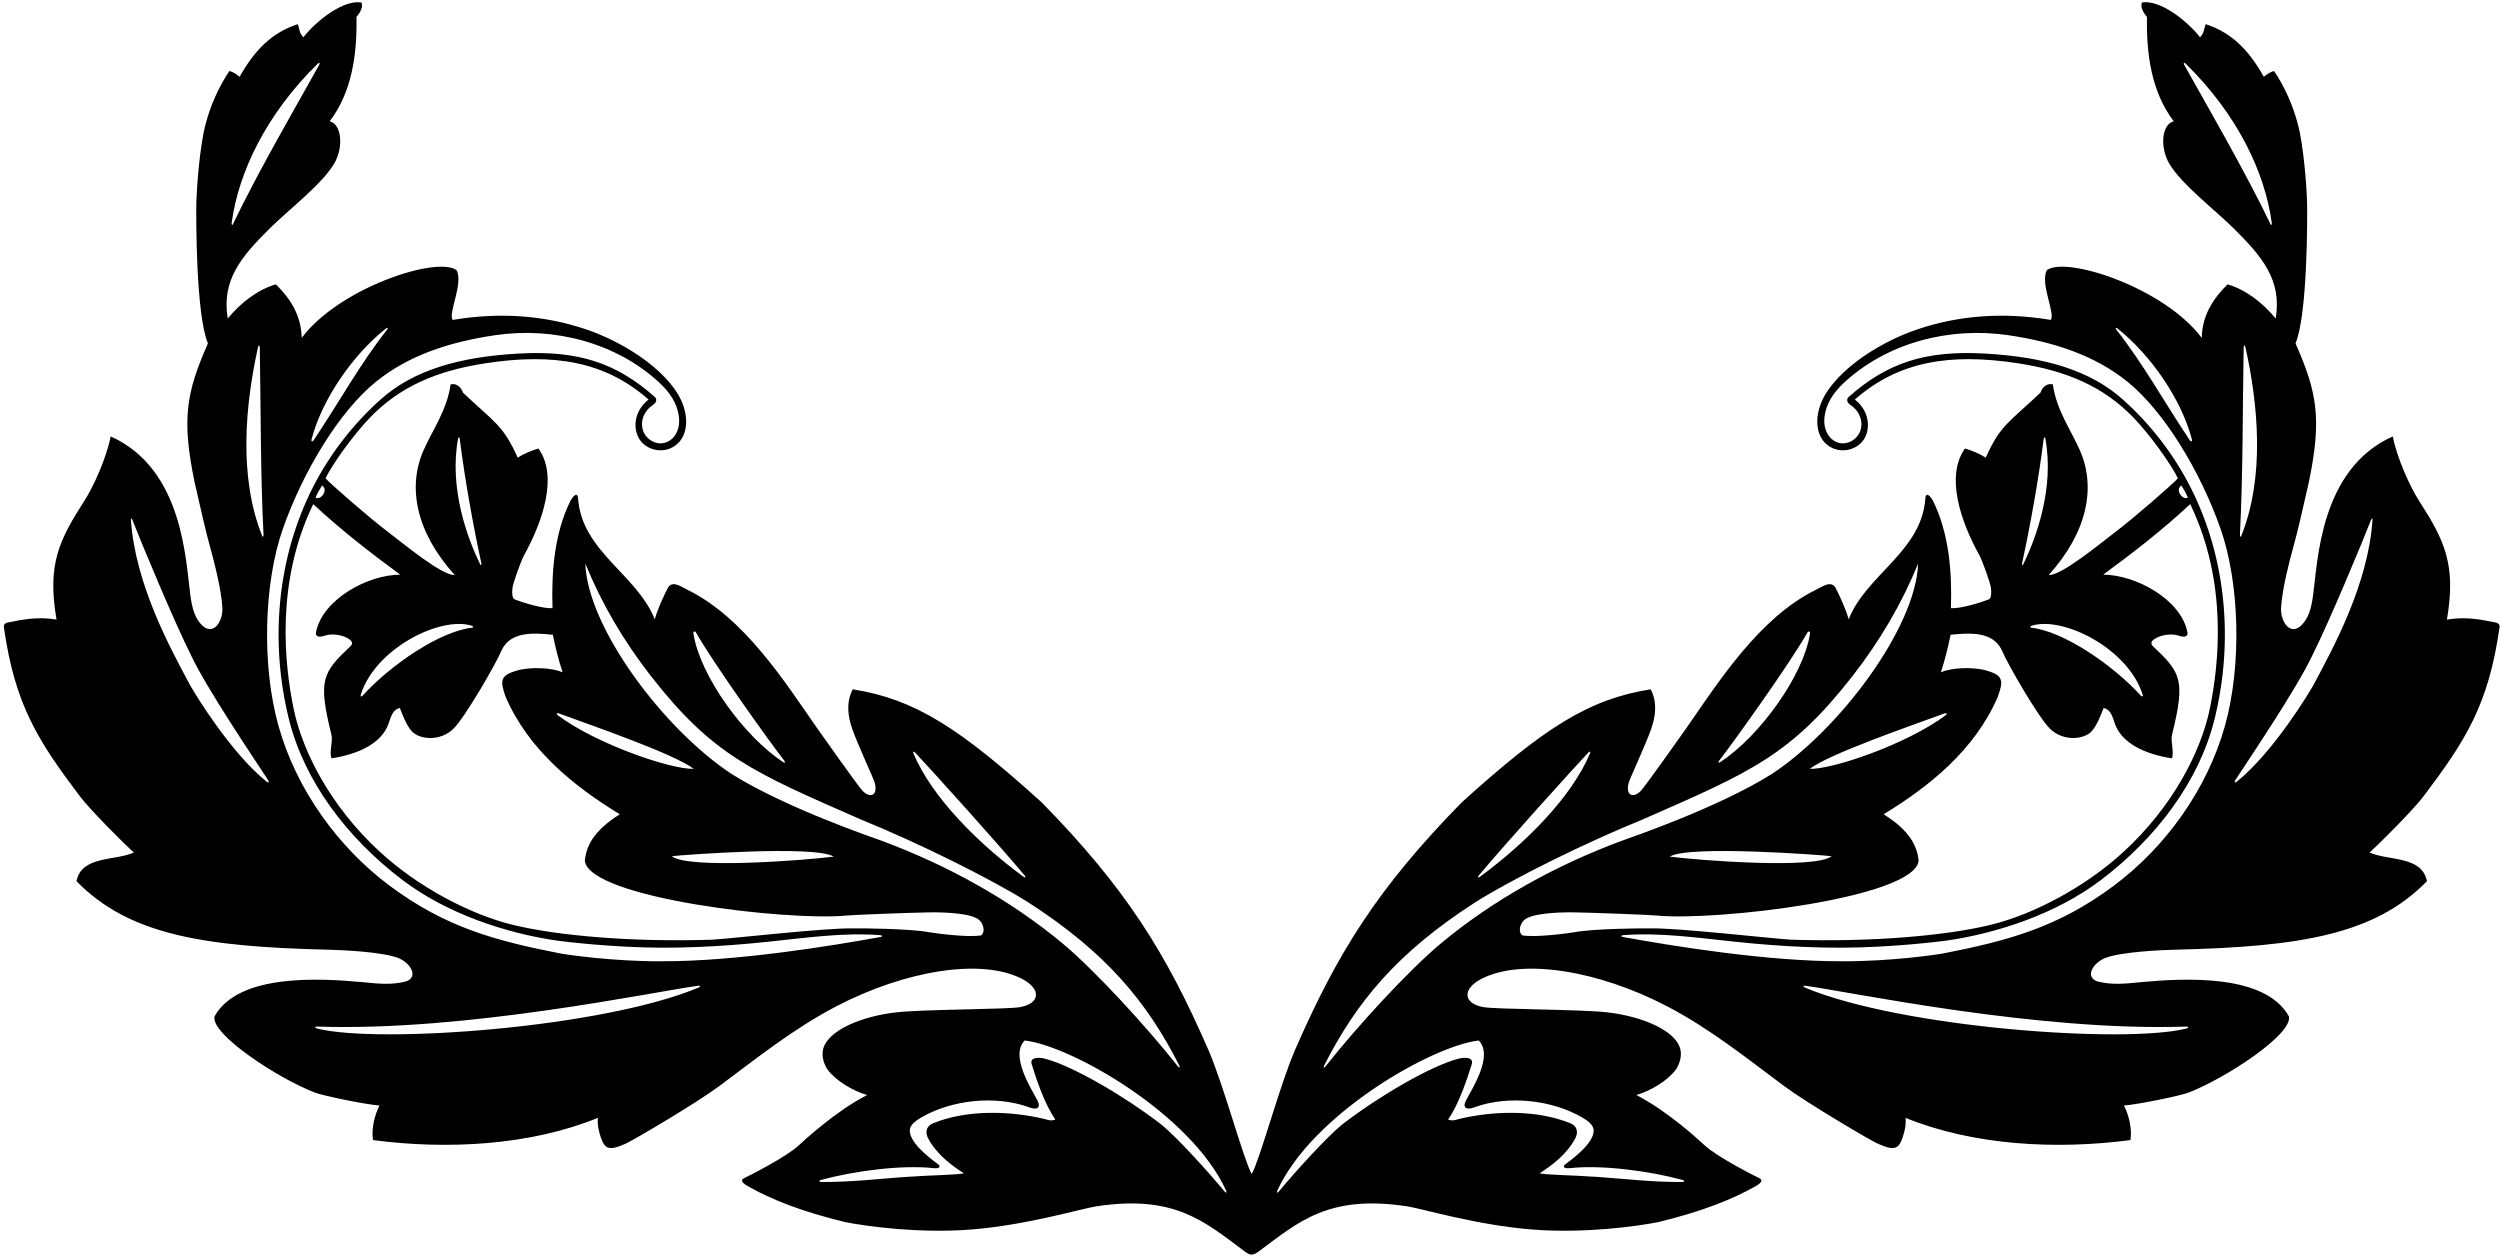 <?xml version="1.0" encoding="UTF-8"?>
<svg xmlns="http://www.w3.org/2000/svg" xmlns:xlink="http://www.w3.org/1999/xlink" width="545pt" height="274pt" viewBox="0 0 545 274" version="1.1">
<g id="surface1">
<path style=" stroke:none;fill-rule:nonzero;fill:rgb(0%,0%,0%);fill-opacity:1;" d="M 528.359 173.559 C 537.488 161.473 542.508 153.602 544.887 136.82 C 545.008 136.168 544.66 135.863 544.113 135.715 C 540.738 135.039 537.512 134.383 533.426 135.07 C 535.477 123.105 532.945 117.867 527.344 109.156 C 525.352 106.062 522.547 99.848 521.625 95.141 C 505.742 102.219 505.27 122.418 504.246 129.812 C 503.887 132.414 503.352 134.934 501.352 136.621 C 498.969 138.422 497.113 135.207 497.27 132.492 C 497.516 128.152 499.355 121.395 499.777 119.887 C 501.148 115.012 502.176 109.98 503.316 105.164 C 506.234 91.211 505.078 85.418 500.422 74.859 C 503.062 68.633 503.027 46.996 502.938 43.797 C 502.855 40.918 502.195 31.734 500.953 27.156 C 499.887 23.062 498.148 19.078 495.754 15.484 C 494.812 15.703 494.098 16.273 493.516 16.746 C 490.168 10.754 486.34 7.055 480.848 5.27 C 480.336 6.598 480.594 7.059 479.613 8.125 C 476.848 4.609 470.973 -0.113 466.949 0.539 C 466.559 1.461 467.191 2.723 468.039 3.688 C 467.883 12.02 469.082 20.121 473.875 26.441 C 471.223 27.121 470.84 32.109 472.875 35.629 C 475.547 40.172 482.762 45.664 486.84 49.691 C 493.152 55.918 497.496 61.062 496.102 69.426 C 493.285 66.031 489.68 63.191 485.621 61.988 C 482.547 64.988 480.086 68.648 479.977 73.66 C 471.797 62.727 450.445 55.754 446.219 58.895 C 444.645 61.773 448.211 68.578 447.035 69.738 C 436.68 68.004 427.012 68.766 418.07 71.773 C 408.703 74.93 398.973 81.754 396.738 88.562 C 395.613 91.996 396.215 95.039 398.043 96.723 C 400.77 99.234 404.891 98.23 406.422 95.633 C 407.855 93.199 407.426 89.504 404.363 87.098 C 413.824 78.777 425.043 76.914 439.926 79.195 C 450.605 80.832 458.609 84.312 465.109 91.051 C 468.605 94.68 473.102 100.879 474.789 104.262 C 474.207 105.055 465.121 112.992 461.113 116.004 C 458.102 118.266 449.371 125.555 446.621 125.352 C 455.098 115.961 456.945 106.188 453.422 98.184 C 451.398 93.59 448.297 89.402 447.527 83.82 C 446.457 83.453 445.273 84.242 444.816 85.602 C 437.973 92.09 436.066 92.645 432.895 99.77 C 431.652 98.949 429.98 98.254 428.371 97.773 C 424.039 103.797 427.449 113.723 431.504 121.043 C 432.094 122.109 433.879 126.91 434.035 128.23 C 434.141 129.09 434.156 130.52 433.496 130.68 C 431.559 131.461 427.219 132.727 425.301 132.582 C 425.562 124.688 424.891 116.238 421.395 109.188 C 420.438 107.5 419.73 107.5 419.711 108.844 C 418.809 120.266 406.824 125.324 403.016 135.012 C 402.309 132.57 401.078 129.953 400.152 128.156 C 399.152 126.426 397.262 127.918 395.754 128.637 C 383.559 134.68 374.812 148.391 367.742 158.562 C 367.105 159.48 358.613 171.492 357.707 172.402 C 355.93 174.199 354.254 173.312 355.105 170.496 C 355.387 169.582 358.852 162.074 359.93 158.992 C 360.941 156.102 361.328 153.156 359.855 150.266 C 346.293 152.414 336.59 158.691 318.621 174.957 C 300.312 193.645 291.539 207.719 282.281 228.973 C 278.91 236.805 274.629 252.906 272.875 255.926 C 271.121 252.906 266.84 236.805 263.469 228.973 C 254.211 207.719 245.438 193.645 227.129 174.957 C 209.16 158.691 199.457 152.414 185.895 150.266 C 184.422 153.156 184.809 156.102 185.82 158.992 C 186.898 162.074 190.363 169.582 190.645 170.496 C 191.496 173.312 189.82 174.199 188.043 172.402 C 187.137 171.492 178.645 159.48 178.008 158.562 C 170.938 148.391 162.191 134.68 149.996 128.637 C 148.488 127.918 146.598 126.426 145.598 128.156 C 144.672 129.953 143.441 132.57 142.734 135.012 C 138.926 125.324 126.941 120.266 126.039 108.844 C 126.02 107.5 125.309 107.5 124.355 109.188 C 120.859 116.238 120.188 124.688 120.449 132.582 C 118.531 132.727 114.191 131.461 112.254 130.68 C 111.594 130.52 111.609 129.09 111.715 128.23 C 111.871 126.91 113.652 122.109 114.246 121.043 C 118.301 113.723 121.711 103.797 117.379 97.773 C 115.77 98.254 114.098 98.949 112.855 99.77 C 109.684 92.645 107.777 92.09 100.934 85.602 C 100.477 84.242 99.293 83.453 98.223 83.82 C 97.453 89.402 94.352 93.59 92.328 98.184 C 88.805 106.188 90.652 115.961 99.129 125.352 C 96.379 125.555 87.648 118.266 84.637 116.004 C 80.629 112.992 71.543 105.055 70.961 104.262 C 72.648 100.879 77.145 94.68 80.641 91.051 C 87.141 84.312 95.145 80.832 105.824 79.195 C 120.707 76.914 131.926 78.777 141.387 87.098 C 138.324 89.504 137.895 93.199 139.328 95.633 C 140.859 98.23 144.98 99.234 147.707 96.723 C 149.535 95.039 150.137 91.996 149.012 88.562 C 146.777 81.754 137.047 74.93 127.68 71.773 C 118.738 68.766 109.07 68.004 98.715 69.738 C 97.539 68.578 101.105 61.773 99.531 58.895 C 95.305 55.754 73.953 62.727 65.773 73.66 C 65.664 68.648 63.203 64.988 60.129 61.988 C 56.07 63.191 52.465 66.031 49.648 69.426 C 48.254 61.062 52.598 55.918 58.91 49.691 C 62.988 45.664 70.203 40.172 72.875 35.629 C 74.91 32.109 74.527 27.121 71.875 26.441 C 76.668 20.121 77.867 12.02 77.711 3.688 C 78.559 2.723 79.191 1.461 78.801 0.539 C 74.777 -0.113 68.902 4.609 66.137 8.125 C 65.156 7.059 65.414 6.598 64.902 5.27 C 59.41 7.055 55.582 10.754 52.234 16.746 C 51.652 16.273 50.938 15.703 49.996 15.484 C 47.602 19.078 45.863 23.062 44.797 27.156 C 43.555 31.734 42.895 40.918 42.812 43.797 C 42.723 46.996 42.688 68.633 45.328 74.859 C 40.672 85.418 39.516 91.211 42.434 105.164 C 43.574 109.98 44.602 115.012 45.973 119.887 C 46.395 121.395 48.234 128.152 48.48 132.492 C 48.637 135.207 46.781 138.422 44.398 136.621 C 42.398 134.934 41.863 132.414 41.504 129.812 C 40.48 122.418 40.008 102.219 24.125 95.141 C 23.203 99.848 20.398 106.062 18.406 109.156 C 12.805 117.867 10.273 123.105 12.324 135.07 C 8.238 134.383 5.012 135.039 1.637 135.715 C 1.09 135.863 0.742 136.168 0.863 136.82 C 3.242 153.602 8.262 161.473 17.391 173.559 C 19.723 176.645 27.316 184.207 29.18 185.859 C 24.934 187.707 17.754 186.547 16.676 192.098 C 27.996 203.699 44.129 206.398 71.621 207.035 C 74.258 207.098 83.367 207.465 86.906 208.879 C 89.59 210.023 91.238 212.973 88.559 213.938 C 85.223 214.812 82.191 214.406 79.109 214.117 C 69.492 213.215 51.949 212.262 46.773 221.566 C 45.832 225.449 60.73 235.176 68.707 238.207 C 70.402 238.848 79.348 240.734 82.73 241.004 C 81.605 243.164 80.926 246.254 81.32 248.539 C 97.457 250.664 115.516 249.73 130.328 243.699 C 130.219 245.469 130.551 246.668 131.012 248.059 C 131.906 250.738 133.105 250.762 136.352 249.34 C 138.004 248.617 151.852 240.461 156.922 236.68 C 165.035 230.629 173.094 224.176 182.375 219.344 C 197.266 211.594 213.91 208.805 222.789 213.387 C 226.945 215.531 226.887 218.691 222.441 219.543 C 219.738 220.062 201.777 220.008 195.559 220.672 C 187.934 221.484 180.078 224.68 179.371 229.051 C 179.152 230.418 179.605 231.91 180.348 233.09 C 182.277 235.707 186.027 237.836 189.027 238.719 C 182.152 242.23 175.168 248.73 174.059 249.754 C 171.41 252.199 163.324 256.324 162.566 256.664 C 161.387 257.195 161.422 257.652 163.105 258.633 C 168.117 261.469 174.73 264.113 184.207 266.406 C 188.48 267.27 200.195 268.949 211.719 268.035 C 223.855 267.074 235.785 263.477 238.922 262.992 C 256.109 260.332 262.719 266.41 271.219 272.719 C 272.477 273.652 272.988 273.863 274.418 272.805 C 282.973 266.465 289.566 260.32 306.828 262.992 C 309.965 263.477 321.895 267.074 334.031 268.035 C 345.555 268.949 357.27 267.27 361.543 266.406 C 371.02 264.113 377.633 261.469 382.645 258.633 C 384.328 257.652 384.363 257.195 383.184 256.664 C 382.426 256.324 374.34 252.199 371.691 249.754 C 370.582 248.73 363.598 242.23 356.723 238.719 C 359.723 237.836 363.473 235.707 365.402 233.09 C 366.145 231.91 366.598 230.418 366.379 229.051 C 365.672 224.68 357.816 221.484 350.191 220.672 C 343.973 220.008 326.012 220.062 323.309 219.543 C 318.863 218.691 318.805 215.531 322.961 213.387 C 331.84 208.805 348.484 211.594 363.375 219.344 C 372.656 224.176 380.715 230.629 388.828 236.68 C 393.898 240.461 407.746 248.617 409.398 249.34 C 412.645 250.762 413.844 250.738 414.738 248.059 C 415.199 246.668 415.531 245.469 415.422 243.699 C 430.234 249.73 448.293 250.664 464.43 248.539 C 464.824 246.254 464.145 243.164 463.02 241.004 C 466.402 240.734 475.348 238.848 477.043 238.207 C 485.02 235.176 499.918 225.449 498.977 221.566 C 493.801 212.262 476.258 213.215 466.641 214.117 C 463.559 214.406 460.527 214.812 457.191 213.938 C 454.512 212.973 456.16 210.023 458.844 208.879 C 462.383 207.465 471.492 207.098 474.129 207.035 C 501.621 206.398 517.754 203.699 529.074 192.098 C 527.996 186.547 520.816 187.707 516.57 185.859 C 518.434 184.207 526.027 176.645 528.359 173.559 Z M 494.984 48.902 C 489.75 37.898 480.531 21.965 476.172 14.16 C 475.926 13.723 476.141 13.555 476.465 13.867 C 487.77 24.941 493.77 37.613 495.246 48.598 C 495.297 48.984 495.121 49.188 494.984 48.902 Z M 50.504 48.598 C 51.98 37.613 57.98 24.941 69.285 13.867 C 69.609 13.555 69.824 13.723 69.578 14.16 C 65.219 21.965 56 37.898 50.766 48.902 C 50.629 49.188 50.453 48.984 50.504 48.598 Z M 199.48 164.039 C 203.52 168.355 217.422 183.75 223.367 190.844 C 223.723 191.266 223.52 191.426 223.105 191.125 C 213.234 183.863 203.168 173.844 199.113 164.211 C 198.977 163.887 199.164 163.703 199.48 164.039 Z M 151.711 137.848 C 151.727 137.883 151.746 137.914 151.766 137.949 C 155.566 144.648 167.551 161.41 170.961 165.816 C 171.297 166.254 171.07 166.359 170.75 166.148 C 162.199 160.578 152.641 147.359 151.168 138.168 C 151.055 137.555 151.555 137.57 151.711 137.848 Z M 151.238 167.609 C 146.391 167.781 130.188 162.32 121.602 155.934 C 121.18 155.621 121.367 155.352 121.934 155.559 C 129.691 158.395 146.91 164.344 151.238 167.609 Z M 181.742 186.742 C 175.844 187.52 149.93 189.547 146.469 186.648 C 148.52 186.391 177.734 184.191 181.742 186.742 Z M 99.863 95.586 C 99.93 95.223 100.18 95.285 100.23 95.684 C 101.344 104.621 103.219 114.902 104.906 122.648 C 105.016 123.156 104.855 123.402 104.656 122.988 C 101.906 117.336 97.852 106.418 99.863 95.586 Z M 102.898 136.422 C 103.207 136.52 103.219 136.805 102.93 136.84 C 95.965 137.598 85.27 144.82 78.961 151.738 C 78.766 151.953 78.547 151.77 78.641 151.465 C 81.797 141.34 96.086 134.219 102.898 136.422 Z M 67.914 95.789 C 70.219 87.008 76.859 77.402 84.129 71.613 C 84.523 71.301 84.672 71.508 84.352 71.91 C 78.43 79.445 74.113 87.395 68.375 95.977 C 68.117 96.363 67.797 96.242 67.914 95.789 Z M 56.254 75.648 C 56.367 75.137 56.621 75.242 56.633 75.805 C 56.863 88.922 56.773 103.574 57.449 116.566 C 57.469 116.949 57.281 117.164 57.172 116.891 C 51.941 103.859 53.488 88.121 56.254 75.648 Z M 58.184 170.453 C 50.129 163.996 42.141 150.695 41.297 149.109 C 37.066 141.164 29.5 127.418 28.539 113.336 C 28.516 112.992 28.676 112.859 28.875 113.367 C 30.715 118.117 37.965 135.527 41.668 142.895 C 45.199 150.324 55.055 164.859 58.43 170.035 C 58.746 170.516 58.523 170.723 58.184 170.453 Z M 152.281 215.293 C 131.227 224.102 82.496 227.578 69.145 224.227 C 68.543 224.074 68.582 223.773 69.098 223.789 C 101.531 224.922 142.41 216.207 152.184 214.895 C 152.742 214.816 152.715 215.113 152.281 215.293 Z M 191.996 204.254 C 181.293 206.203 160.527 209.594 144.309 209.555 C 133.742 209.625 123.391 208.098 122.098 207.844 C 108.109 205.102 97.121 202.195 84.871 193.035 C 73.816 184.77 64.645 172.258 60.715 158.258 C 57.031 145.133 57.484 127.148 61.684 115.223 C 66.066 102.77 73.953 89.691 81.953 83.223 C 89.012 77.516 97.855 74.555 107.961 73.07 C 120.773 71.188 134.438 74.711 143.848 83.523 C 145.941 85.488 147.57 87.781 147.984 90.711 C 148.609 95.109 145.215 97.742 142.262 96.227 C 139.176 94.637 139.195 90.438 142.262 88.34 C 143.262 87.699 143.195 86.941 142.77 86.562 C 134.262 78.996 125.914 76.391 113.246 77.066 C 99.961 77.777 90.059 80.754 82.961 87.098 C 76.957 92.461 71.863 99.035 68.168 106.324 C 60.43 121.602 58.781 139.781 62.98 156.766 C 66.301 170.195 75.559 182.629 87.863 191.93 C 97.422 199.152 110.223 203.445 121.453 205.055 C 123.254 205.312 133.789 206.562 144.152 206.598 C 155.16 206.637 165.129 205.531 167.406 205.305 C 175.602 204.457 183.781 203.25 191.859 203.863 C 192.367 203.902 192.48 204.168 191.996 204.254 Z M 68.793 108.477 C 69.164 107.539 69.602 106.844 70.199 105.832 C 71.699 106.789 69.898 109.156 68.793 108.477 Z M 213.879 203.91 C 210.715 204.445 203.199 203.348 202.352 203.191 C 198.266 202.441 187.344 202.332 186.02 202.395 C 180.453 202.195 158.578 204.711 155.188 204.855 C 137.844 205.414 121.367 203.996 111.59 201.566 C 102.465 199.297 91.246 193.457 82.777 185.668 C 72.184 175.922 65.941 164.004 63.977 154.34 C 62.105 145.141 59.953 127.121 68.281 109.898 C 74.617 115.777 80.766 120.508 87.254 125.277 C 80.164 125.289 70.316 130.66 68.895 137.801 C 68.707 138.719 69.414 139.035 70.762 138.586 C 72.227 138.105 74.004 138.328 75.367 138.914 C 76.273 139.348 77.219 139.98 76.492 140.785 C 70.27 146.664 69.297 148.172 72.23 160.09 C 72.648 161.504 71.727 163.855 72.273 165.32 C 78.199 164.402 83.285 162.008 84.742 157.652 C 85.242 156.16 85.641 154.688 87.152 154.328 C 87.863 156.062 88.559 158.035 89.738 159.379 C 91.383 161.242 95.934 161.715 98.859 158.859 C 101.301 156.48 108.09 144.824 109.391 141.668 C 111.434 137.496 116.637 138.008 120.516 138.375 C 121.133 141.32 121.684 143.605 122.641 146.57 C 120.395 145.543 115.66 145.32 112.668 146.188 C 109.113 147.223 108.914 148.285 110.254 151.957 C 115.254 163.512 125.148 171.434 135.117 177.512 C 130.355 180.504 127.844 183.637 127.492 187.676 C 128.484 195.801 171.879 200.867 184.676 199.578 C 186.152 199.43 198.051 198.977 202.41 198.898 C 206.562 198.824 212.02 199.176 213.492 200.582 C 214.375 201.422 214.871 203.129 213.879 203.91 Z M 192.352 183.344 C 190.57 182.684 171.352 176.168 159.527 168.75 C 144.82 159.105 128.098 136.918 127.598 122.855 C 131.152 131.562 135.898 139.676 141.887 147.359 C 155.395 164.695 164.152 168.359 187.754 178.684 C 199.812 183.578 215.656 191.383 224.035 196.629 C 241.316 207.742 250.082 218.535 257.055 232.219 C 257.344 232.789 257.137 232.926 256.715 232.391 C 250.004 223.859 238.566 211.445 231.73 205.742 C 220.184 196.109 206.461 188.598 192.352 183.344 Z M 266.93 259.711 C 264.164 256.355 256.512 247.723 252.828 244.887 C 245.422 239.184 233.898 232.344 227.727 230.777 C 226.539 230.473 224.41 230.406 224.91 232.004 C 225.945 235.309 227.719 240.734 230.074 244.051 C 229.297 244.359 228.746 244.281 227.879 243.984 C 220.535 242.195 210.992 241.797 203.453 244.852 C 201.941 245.465 201.703 246.727 202.219 247.934 C 204.047 251.547 207.383 254.043 210.133 255.781 C 208.469 256.152 203.57 256.148 197.289 256.582 C 191.855 256.957 185.387 257.723 179.078 257.676 C 178.539 257.672 178.426 257.371 178.926 257.234 C 186.191 255.273 196.52 253.875 203.66 254.668 C 204.938 254.77 205.094 254.215 204.477 253.793 C 201.477 251.578 199.352 249.559 198.598 247.715 C 197.945 246.117 198.414 245.035 200.723 243.672 C 207.184 239.859 216.84 238.609 224.52 241.453 C 225.984 241.996 227.012 241.523 226.168 239.902 C 224.82 237.305 220.121 230.145 223.383 226.828 C 233.691 228.016 259.715 242.965 267.258 259.48 C 267.469 259.945 267.375 260.254 266.93 259.711 Z M 489.117 75.805 C 489.129 75.242 489.383 75.137 489.496 75.648 C 492.262 88.121 493.809 103.859 488.578 116.891 C 488.469 117.164 488.281 116.949 488.301 116.566 C 488.977 103.574 488.887 88.922 489.117 75.805 Z M 461.621 71.613 C 468.891 77.402 475.531 87.008 477.836 95.789 C 477.953 96.242 477.633 96.363 477.375 95.977 C 471.637 87.395 467.32 79.445 461.395 71.91 C 461.078 71.508 461.227 71.301 461.621 71.613 Z M 440.844 122.648 C 442.531 114.902 444.406 104.621 445.52 95.684 C 445.57 95.285 445.82 95.223 445.887 95.586 C 447.898 106.418 443.844 117.336 441.094 122.988 C 440.891 123.402 440.734 123.156 440.844 122.648 Z M 467.109 151.465 C 467.203 151.77 466.984 151.953 466.789 151.738 C 460.48 144.82 449.781 137.598 442.82 136.84 C 442.531 136.805 442.543 136.52 442.852 136.422 C 449.664 134.219 463.953 141.34 467.109 151.465 Z M 423.816 155.559 C 424.383 155.352 424.57 155.621 424.148 155.934 C 415.562 162.32 399.359 167.781 394.512 167.609 C 398.84 164.344 416.059 158.395 423.816 155.559 Z M 399.281 186.648 C 395.82 189.547 369.906 187.52 364.008 186.742 C 368.016 184.191 397.23 186.391 399.281 186.648 Z M 374.789 165.816 C 378.199 161.41 390.184 144.648 393.984 137.949 C 394.004 137.914 394.023 137.883 394.039 137.848 C 394.195 137.57 394.695 137.555 394.582 138.168 C 393.109 147.359 383.551 160.578 375 166.148 C 374.68 166.359 374.453 166.254 374.789 165.816 Z M 322.383 190.844 C 328.328 183.75 342.23 168.355 346.27 164.039 C 346.586 163.703 346.773 163.887 346.637 164.211 C 342.582 173.844 332.516 183.863 322.645 191.125 C 322.23 191.426 322.027 191.266 322.383 190.844 Z M 322.367 226.828 C 325.629 230.145 320.93 237.305 319.582 239.902 C 318.738 241.523 319.766 241.996 321.23 241.453 C 328.91 238.609 338.566 239.859 345.027 243.672 C 347.34 245.035 347.805 246.117 347.152 247.715 C 346.398 249.559 344.273 251.578 341.273 253.793 C 340.656 254.215 340.812 254.77 342.09 254.668 C 349.23 253.875 359.559 255.273 366.824 257.234 C 367.324 257.371 367.211 257.672 366.672 257.676 C 360.363 257.723 353.895 256.957 348.461 256.582 C 342.18 256.148 337.281 256.152 335.617 255.781 C 338.367 254.043 341.703 251.547 343.531 247.934 C 344.047 246.727 343.809 245.465 342.297 244.852 C 334.758 241.797 325.215 242.195 317.871 243.984 C 317.004 244.281 316.453 244.359 315.676 244.051 C 318.031 240.734 319.805 235.309 320.84 232.004 C 321.34 230.406 319.215 230.473 318.023 230.777 C 311.852 232.344 300.328 239.184 292.922 244.887 C 289.238 247.723 281.586 256.355 278.82 259.711 C 278.375 260.254 278.281 259.945 278.492 259.48 C 286.035 242.965 312.059 228.016 322.367 226.828 Z M 314.02 205.742 C 307.184 211.445 295.746 223.859 289.035 232.391 C 288.613 232.926 288.406 232.789 288.695 232.219 C 295.664 218.535 304.434 207.742 321.715 196.629 C 330.094 191.383 345.938 183.578 357.996 178.684 C 381.598 168.359 390.355 164.695 403.863 147.359 C 409.852 139.676 414.598 131.562 418.152 122.855 C 417.652 136.918 400.93 159.105 386.223 168.75 C 374.398 176.168 355.18 182.684 353.398 183.344 C 339.289 188.598 325.566 196.109 314.02 205.742 Z M 331.871 203.91 C 330.879 203.129 331.375 201.422 332.258 200.582 C 333.73 199.176 339.188 198.824 343.34 198.898 C 347.699 198.977 359.598 199.43 361.074 199.578 C 373.871 200.867 417.266 195.801 418.258 187.676 C 417.906 183.637 415.395 180.504 410.633 177.512 C 420.602 171.434 430.492 163.512 435.496 151.957 C 436.836 148.285 436.637 147.223 433.082 146.188 C 430.09 145.32 425.355 145.543 423.109 146.57 C 424.066 143.605 424.617 141.32 425.234 138.375 C 429.113 138.008 434.312 137.496 436.359 141.668 C 437.66 144.824 444.449 156.48 446.891 158.859 C 449.816 161.715 454.367 161.242 456.012 159.379 C 457.191 158.035 457.887 156.062 458.598 154.328 C 460.109 154.688 460.508 156.16 461.008 157.652 C 462.465 162.008 467.551 164.402 473.477 165.32 C 474.023 163.855 473.102 161.504 473.52 160.09 C 476.453 148.172 475.48 146.664 469.258 140.785 C 468.531 139.98 469.477 139.348 470.383 138.914 C 471.746 138.328 473.523 138.105 474.988 138.586 C 476.336 139.035 477.047 138.719 476.855 137.801 C 475.434 130.66 465.586 125.289 458.496 125.277 C 464.984 120.508 471.133 115.777 477.469 109.898 C 485.797 127.121 483.645 145.141 481.773 154.34 C 479.809 164.004 473.566 175.922 462.973 185.668 C 454.504 193.457 443.285 199.297 434.16 201.566 C 424.383 203.996 407.902 205.414 390.562 204.855 C 387.172 204.711 365.297 202.195 359.73 202.395 C 358.406 202.332 347.484 202.441 343.398 203.191 C 342.551 203.348 335.035 204.445 331.871 203.91 Z M 475.551 105.832 C 476.148 106.844 476.586 107.539 476.953 108.477 C 475.852 109.156 474.051 106.789 475.551 105.832 Z M 476.652 223.789 C 477.164 223.773 477.207 224.074 476.605 224.227 C 463.254 227.578 414.523 224.102 393.469 215.293 C 393.035 215.113 393.008 214.816 393.566 214.895 C 403.34 216.207 444.219 224.922 476.652 223.789 Z M 460.879 193.035 C 448.629 202.195 437.641 205.102 423.652 207.844 C 422.359 208.098 412.008 209.625 401.441 209.555 C 385.223 209.594 364.457 206.203 353.754 204.254 C 353.27 204.168 353.383 203.902 353.891 203.863 C 361.969 203.25 370.148 204.457 378.344 205.305 C 380.621 205.531 390.59 206.637 401.598 206.598 C 411.961 206.562 422.496 205.312 424.297 205.055 C 435.527 203.445 448.328 199.152 457.887 191.93 C 470.191 182.629 479.449 170.195 482.77 156.766 C 486.969 139.781 485.32 121.602 477.578 106.324 C 473.887 99.035 468.793 92.461 462.789 87.098 C 455.688 80.754 445.789 77.777 432.504 77.066 C 419.836 76.391 411.488 78.996 402.98 86.562 C 402.555 86.941 402.484 87.699 403.488 88.34 C 406.555 90.438 406.574 94.637 403.488 96.227 C 400.535 97.742 397.141 95.109 397.766 90.711 C 398.18 87.781 399.805 85.488 401.902 83.523 C 411.312 74.711 424.977 71.188 437.789 73.07 C 447.895 74.555 456.738 77.516 463.797 83.223 C 471.797 89.691 479.684 102.77 484.066 115.223 C 488.266 127.148 488.719 145.133 485.035 158.258 C 481.105 172.258 471.934 184.77 460.879 193.035 Z M 517.211 113.336 C 516.25 127.418 508.684 141.164 504.453 149.109 C 503.609 150.695 495.621 163.996 487.562 170.453 C 487.227 170.723 487.004 170.516 487.32 170.035 C 490.695 164.859 500.551 150.324 504.082 142.895 C 507.781 135.527 515.035 118.117 516.875 113.367 C 517.074 112.859 517.234 112.992 517.211 113.336 "/>
</g>
</svg>
